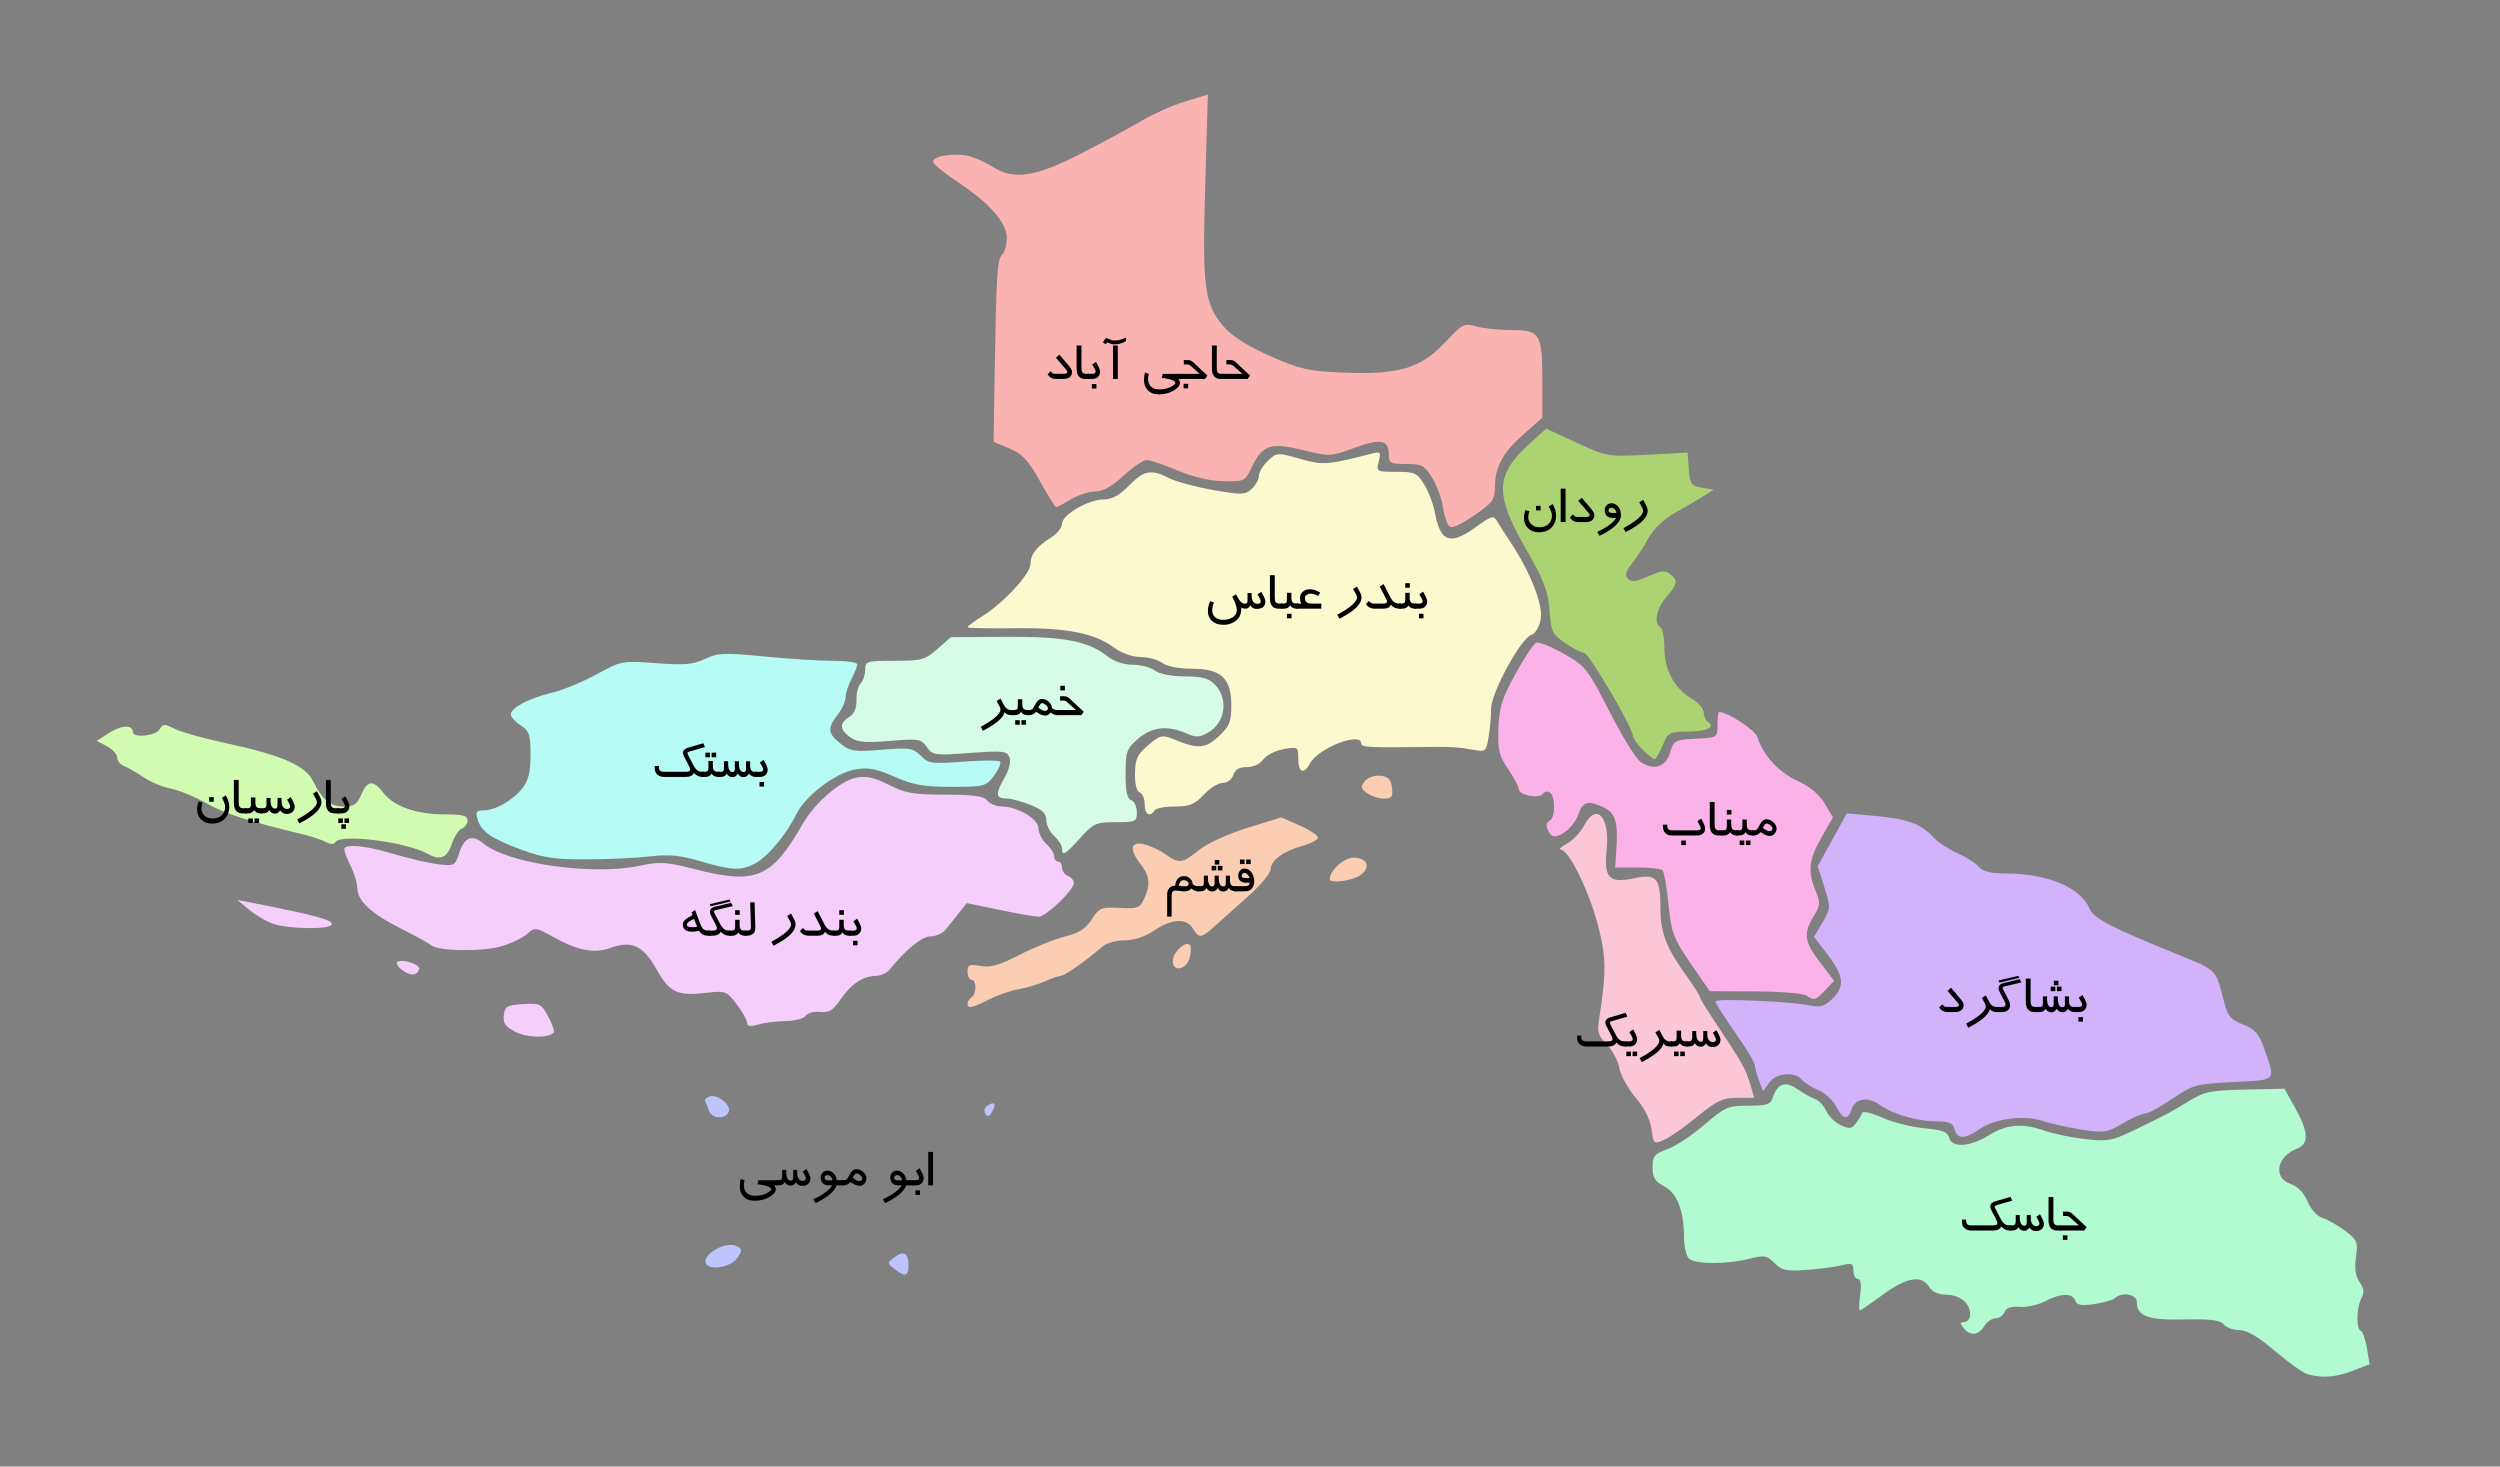<?xml version="1.0" encoding="utf-8"?>
<!-- Generator: Adobe Illustrator 16.2.0, SVG Export Plug-In . SVG Version: 6.00 Build 0)  -->
<!DOCTYPE svg PUBLIC "-//W3C//DTD SVG 1.1//EN" "http://www.w3.org/Graphics/SVG/1.1/DTD/svg11.dtd">
<svg version="1.1"
	 id="svg2" xmlns:rdf="http://www.w3.org/1999/02/22-rdf-syntax-ns#" xmlns:cc="http://creativecommons.org/ns#" xmlns:dc="http://purl.org/dc/elements/1.1/"
	 xmlns="http://www.w3.org/2000/svg" xmlns:xlink="http://www.w3.org/1999/xlink" x="0px" y="0px" width="508px" height="298px"
	 viewBox="46.138 15.445 508 298" enable-background="new 46.138 15.445 508 298" xml:space="preserve">
<rect x="46.138" y="15.445" width="508" height="298" fill="#808080" stroke="none"/>
<g id="layer1">
	<path id="path3373" fill="#FBFACE" d="M278.744,178.896c0-1.114-0.46-2.201-1.021-2.417c-0.628-0.241-0.995-1.74-0.954-3.896
		c0.055-2.942,0.489-3.861,2.706-5.727c2.446-2.059,2.824-2.146,5.154-1.187c4.946,2.035,6.44,1.937,9.158-0.602
		c2.206-2.061,2.557-2.929,2.557-6.329c0-5.494-2.101-7.418-8.098-7.418c-2.627,0-5.021-0.473-5.949-1.175
		c-0.854-0.646-2.833-1.186-4.397-1.2c-1.721-0.015-3.881-0.79-5.47-1.962c-3.963-2.923-9.731-4.027-20.285-3.879
		c-5.171,0.072-9.4-0.025-9.4-0.216s1.419-1.243,3.152-2.338c4.318-2.726,9.604-8.478,9.627-10.477
		c0.024-1.99,1.283-3.608,4.221-5.427c1.21-0.75,2.199-2.008,2.199-2.797c0-1.809,5.413-4.929,8.553-4.929
		c1.617,0,3.167-0.86,5.048-2.8c3.024-3.12,4.523-3.398,8.169-1.512c1.369,0.708,5.37,1.79,8.892,2.405
		c5.817,1.016,6.536,0.997,7.87-0.211c0.809-0.731,1.469-1.93,1.469-2.666c0-0.735,0.827-2.113,1.838-3.063
		c1.804-1.695,1.92-1.702,6.494-0.401c4.722,1.343,5.56,1.282,14.708-1.079c1.657-0.427,1.788-0.265,1.313,1.626
		c-0.518,2.063-0.453,2.101,3.571,2.101c3.766,0,4.228,0.211,5.685,2.6c0.872,1.43,1.814,3.86,2.094,5.4
		c1.147,6.333,3.104,7.055,8.504,3.141c3.067-2.223,3.47-2.329,4.193-1.101c0.439,0.747,1.666,2.664,2.725,4.259
		c4.071,6.136,6.674,12.79,6.132,15.677c-0.299,1.597-1.101,2.921-1.928,3.183c-2.108,0.669-8.127,11.724-8.138,14.945
		c-0.005,1.482-0.237,4.079-0.517,5.77c-0.501,3.03-0.549,3.066-3.392,2.557c-2.85-0.512-4.216-0.584-9.683-0.511
		c-10.934,0.146-12.8,0.044-12.8-0.698c0-2.513-8.75,0.896-10.449,4.07c-1.222,2.282-2.352,1.811-2.352-0.98
		c0-2.438-0.062-2.478-3-1.957c-1.649,0.293-3.493,1.233-4.098,2.089c-0.644,0.913-2.027,1.557-3.346,1.557
		c-1.546,0-2.407,0.5-2.756,1.6c-0.288,0.908-1.211,1.6-2.133,1.6c-0.895,0-2.635,1.08-3.867,2.4c-1.854,1.985-2.87,2.4-5.874,2.4
		c-1.997,0-3.854,0.36-4.126,0.8C279.829,181.602,278.744,180.938,278.744,178.896L278.744,178.896z"/>
	<g>
		<path d="M303.255,137.653c0,1.012-0.598,1.518-1.793,1.518c-0.578,0-0.99-0.242-1.236-0.727c-0.254,0.457-0.59,0.686-1.008,0.686
			c-0.309,0-0.592-0.084-0.85-0.252c0,0.793-0.113,1.396-0.34,1.811c-0.297,0.547-0.758,0.975-1.383,1.283
			c-0.574,0.289-1.191,0.434-1.852,0.434c-1.055,0-1.871-0.287-2.449-0.861c-0.508-0.504-0.762-1.143-0.762-1.916
			c0-0.699,0.152-1.371,0.457-2.016l0.756,0.229c-0.223,0.609-0.334,1.152-0.334,1.629c0,0.711,0.277,1.234,0.832,1.57
			c0.402,0.242,0.881,0.363,1.436,0.363c0.695,0,1.303-0.158,1.822-0.475c0.609-0.371,0.914-0.885,0.914-1.541
			c0-0.098-0.012-0.213-0.035-0.346c-0.129-0.727-0.436-1.504-0.92-2.332l0.779-0.492c0.355,0.639,0.588,1.033,0.697,1.182
			c0.352,0.478,0.697,0.717,1.037,0.717c0.23,0,0.391-0.04,0.48-0.121c0.09-0.08,0.135-0.234,0.135-0.461v-1.586h0.844v0.451
			c0,1.16,0.402,1.74,1.207,1.74c0.422,0,0.633-0.18,0.633-0.539c0-0.148-0.084-0.373-0.253-0.674
			c-0.074-0.129-0.208-0.366-0.403-0.709l0.756-0.51c0.227,0.387,0.395,0.688,0.504,0.902
			C303.146,137.043,303.255,137.391,303.255,137.653z"/>
		<path d="M306.771,139.129h-0.82c-1.176,0-1.764-0.708-1.764-2.123v-4.674h0.984v4.593c0,0.391,0.057,0.672,0.17,0.844
			c0.141,0.215,0.395,0.323,0.762,0.323h0.668V139.129z"/>
		<path d="M309.929,139.129h-0.311c-0.609,0-1.045-0.225-1.307-0.674c-0.27,0.449-0.674,0.674-1.213,0.674h-0.645v-1.043h0.408
			c0.361,0,0.591-0.076,0.688-0.229c0.066-0.105,0.1-0.344,0.1-0.715v-1.242h0.902v0.963c0,0.501,0.092,0.838,0.276,1.011
			c0.153,0.141,0.434,0.211,0.842,0.211h0.259V139.129z M308.575,141.086h-0.926v-0.92h0.926V141.086z"/>
		<path d="M314.628,139.129h-5.016v-1.037h0.949c-0.176-0.329-0.264-0.716-0.264-1.163c0-0.454,0.166-0.847,0.498-1.18
			c0.379-0.379,0.879-0.569,1.5-0.569c0.684,0,1.387,0.229,2.109,0.686l-0.428,0.68c-0.563-0.316-1.07-0.475-1.523-0.475
			c-0.281,0-0.537,0.072-0.768,0.217c-0.262,0.168-0.393,0.388-0.393,0.658c0,0.764,0.443,1.146,1.33,1.146h2.004V139.129z"/>
		<path d="M322.568,135.93c0.152,0.289,0.229,0.592,0.229,0.908c0,0.441-0.15,0.887-0.451,1.336c-0.621,0.93-1.965,1.93-4.031,3
			l-0.439-0.82c1.91-1.012,3.158-1.942,3.744-2.79c0.172-0.25,0.258-0.482,0.258-0.697c0-0.211-0.065-0.436-0.196-0.674
			l-0.599-1.072l0.801-0.491L322.568,135.93z"/>
		<path d="M330.794,139.129h-0.316c-0.723,0-1.293-0.27-1.711-0.809c-0.191,0.539-0.705,0.809-1.541,0.809h-1.746
			c-0.363,0-0.703-0.078-1.02-0.235c-0.352-0.172-0.602-0.412-0.75-0.717l0.574-0.612c0.305,0.352,0.617,0.527,0.938,0.527h2.027
			c0.488,0,0.732-0.142,0.732-0.425c0-0.11-0.047-0.258-0.14-0.443l-1.335-2.597l0.783-0.502l1.342,2.637
			c0.234,0.463,0.482,0.792,0.744,0.989c0.297,0.228,0.688,0.341,1.172,0.341h0.246V139.129z"/>
		<path d="M333.958,139.129h-0.311c-0.609,0-1.045-0.225-1.307-0.674c-0.27,0.449-0.674,0.674-1.213,0.674h-0.645v-1.043h0.41
			c0.363,0,0.594-0.076,0.691-0.229c0.066-0.105,0.1-0.344,0.1-0.715v-1.242h0.902v0.963c0,0.501,0.092,0.838,0.275,1.011
			c0.152,0.141,0.432,0.211,0.838,0.211h0.258V139.129z M332.616,134.875h-0.932v-0.926h0.932V134.875z"/>
		<path d="M336.138,137.655c0,0.372-0.113,0.695-0.34,0.969c-0.281,0.336-0.684,0.505-1.207,0.505h-0.949v-1.037h0.932
			c0.438,0,0.656-0.161,0.656-0.482c0-0.133-0.049-0.284-0.145-0.453l-0.537-0.957l0.758-0.534c0.305,0.551,0.492,0.902,0.563,1.055
			C336.048,137.109,336.138,137.42,336.138,137.655z M335.394,141.086h-0.926v-0.92h0.926V141.086z"/>
	</g>
	<path id="path3371" fill="#F5CEFB" d="M150.904,225.136c-2.088-1.063-2.588-1.767-2.399-3.38c0.211-1.809,0.646-2.064,3.891-2.275
		c3.452-0.225,3.737-0.083,5.165,2.568c0.831,1.543,1.321,2.997,1.088,3.229C157.502,226.425,153.282,226.347,150.904,225.136
		L150.904,225.136z M197.942,223.281c0-0.557-0.952-2.259-2.115-3.785c-1.995-2.616-2.325-2.749-5.8-2.342
		c-6.277,0.733-7.763,0.065-10.456-4.708c-2.748-4.87-5.051-5.947-9.37-4.386c-3.302,1.194-6.631,0.563-11.605-2.203
		c-3.611-2.008-3.803-2.032-5.324-0.655c-0.868,0.785-3.152,1.901-5.076,2.48c-3.947,1.188-12.884,1.092-14.433-0.155
		c-0.561-0.452-3.313-1.971-6.117-3.375c-6.046-3.03-8.902-5.67-8.902-8.228c0-1.027-0.675-3.189-1.498-4.805
		c-0.824-1.616-1.304-3.132-1.066-3.369c0.84-0.84,4.636-0.363,10.164,1.277c3.08,0.914,7.092,1.836,8.914,2.05
		c3.213,0.377,3.343,0.301,4.262-2.485c1.003-3.037,2.588-3.64,4.762-1.811c4.927,4.146,22.193,6.632,31.845,4.583
		c4.097-0.87,5.368-0.791,11.154,0.686c12.481,3.187,15.611,1.877,21.983-9.203c2.493-4.335,7.644-8.765,10.928-9.398
		c1.966-0.379,3.658,0.002,6.573,1.479c3.355,1.7,5.021,1.99,11.455,1.99c5.716,0,7.768,0.289,8.524,1.2
		c0.548,0.66,1.84,1.2,2.871,1.2c3.26,0,7.529,2.509,7.529,4.424c0,0.95,0.72,2.379,1.6,3.176s1.6,1.932,1.6,2.524
		s0.36,1.076,0.801,1.076c0.439,0,0.8,0.552,0.8,1.226s0.54,1.432,1.2,1.686c0.659,0.253,1.199,0.902,1.199,1.441
		c0,1.426-5.644,6.847-7.133,6.852c-0.697,0.002-4.275-0.62-7.952-1.382l-6.686-1.386l-1.558,1.982
		c-0.856,1.09-2.074,2.612-2.707,3.382c-0.632,0.77-2.021,1.4-3.088,1.4c-1.732,0-4.919,2.583-8.309,6.736
		c-0.566,0.695-1.827,1.276-2.8,1.292c-2.635,0.042-5.031,1.637-7.169,4.772c-1.542,2.261-2.347,2.752-4.177,2.55
		c-1.247-0.137-2.551,0.21-2.897,0.771c-0.347,0.562-2.182,1.048-4.078,1.083c-1.896,0.034-4.437,0.356-5.646,0.716
		C198.558,224.108,197.943,224.009,197.942,223.281L197.942,223.281z M127.91,212.595c-0.861-0.63-1.34-1.373-1.063-1.65
		c0.798-0.797,4.795,0.47,4.479,1.419C130.868,213.738,129.592,213.824,127.91,212.595z M101.541,203.136
		c-1.319-0.471-3.473-1.75-4.785-2.841l-2.385-1.985l2.785,0.547c13.428,2.638,16.918,3.598,16.36,4.5
		C112.892,204.37,104.569,204.216,101.541,203.136L101.541,203.136z"/>
	<g>
		<path d="M190.447,205.582h-0.428c-0.824,0-1.43-0.332-1.816-0.996c-0.406,0.117-0.883,0.176-1.43,0.176
			c-1.262,0-1.893-0.514-1.893-1.541c0-0.375,0.281-0.766,0.844-1.172c0.098-0.07,0.48-0.299,1.148-0.686l-0.217-0.51l0.732-0.498
			l1.014,2.752c0.184,0.497,0.359,0.835,0.527,1.015c0.262,0.282,0.641,0.422,1.137,0.422h0.381V205.582z M187.804,203.765
			l-0.645-1.611c-0.5,0.242-0.846,0.438-1.037,0.586c-0.277,0.211-0.416,0.428-0.416,0.65c0,0.305,0.375,0.457,1.125,0.457
			C187.202,203.847,187.527,203.82,187.804,203.765z"/>
		<path d="M195.033,199.561l-3.433,0.81c-0.262,0.063-0.393,0.163-0.393,0.299c0,0.094,0.059,0.252,0.176,0.476l1.042,1.969
			c0.32,0.608,0.652,1.014,0.996,1.217c0.239,0.141,0.552,0.212,0.938,0.212h0.281v1.037h-0.422c-0.289,0-0.591-0.08-0.905-0.239
			c-0.314-0.16-0.552-0.357-0.712-0.593c-0.25,0.555-0.801,0.832-1.652,0.832h-0.826v-1.037h0.873c0.547,0,0.82-0.157,0.82-0.47
			c0-0.172-0.076-0.405-0.229-0.698l-1.031-1.99c-0.102-0.195-0.152-0.393-0.152-0.592c0-0.57,0.299-0.928,0.896-1.072l3.398-0.826
			L195.033,199.561z M194.586,198.638l-4.006,0.959l-0.233-0.414l4.037-0.967L194.586,198.638z"/>
		<path d="M197.794,205.582h-0.311c-0.609,0-1.045-0.225-1.307-0.674c-0.27,0.449-0.674,0.674-1.213,0.674h-0.645v-1.043h0.41
			c0.363,0,0.594-0.076,0.691-0.229c0.066-0.105,0.1-0.344,0.1-0.715v-1.242h0.902v0.963c0,0.501,0.092,0.838,0.275,1.011
			c0.152,0.141,0.432,0.211,0.838,0.211h0.258V205.582z M196.452,201.328h-0.932v-0.926h0.932V201.328z"/>
		<path d="M199.622,203.875c0.035,1.138-0.572,1.707-1.822,1.707h-0.316v-1.037h0.334c0.344,0,0.576-0.045,0.697-0.135
			c0.152-0.113,0.223-0.346,0.211-0.698l-0.158-4.909h0.896L199.622,203.875z"/>
		<path d="M207.568,202.382c0.152,0.289,0.229,0.592,0.229,0.908c0,0.441-0.15,0.887-0.451,1.336c-0.621,0.93-1.965,1.93-4.031,3
			l-0.439-0.82c1.91-1.012,3.158-1.942,3.744-2.79c0.172-0.25,0.258-0.482,0.258-0.697c0-0.211-0.065-0.436-0.196-0.674
			l-0.599-1.072l0.801-0.491L207.568,202.382z"/>
		<path d="M215.794,205.582h-0.316c-0.723,0-1.293-0.27-1.711-0.809c-0.191,0.539-0.705,0.809-1.541,0.809h-1.746
			c-0.363,0-0.703-0.078-1.02-0.235c-0.352-0.172-0.602-0.412-0.75-0.717l0.574-0.612c0.305,0.352,0.617,0.527,0.938,0.527h2.027
			c0.488,0,0.732-0.142,0.732-0.425c0-0.11-0.047-0.258-0.14-0.443l-1.335-2.597l0.783-0.502l1.342,2.637
			c0.234,0.463,0.482,0.792,0.744,0.989c0.297,0.228,0.688,0.341,1.172,0.341h0.246V205.582z"/>
		<path d="M218.958,205.582h-0.311c-0.609,0-1.045-0.225-1.307-0.674c-0.27,0.449-0.674,0.674-1.213,0.674h-0.645v-1.043h0.41
			c0.363,0,0.594-0.076,0.691-0.229c0.066-0.105,0.1-0.344,0.1-0.715v-1.242h0.902v0.963c0,0.501,0.092,0.838,0.275,1.011
			c0.152,0.141,0.432,0.211,0.838,0.211h0.258V205.582z M217.616,201.328h-0.932v-0.926h0.932V201.328z"/>
		<path d="M221.138,204.107c0,0.372-0.113,0.695-0.34,0.969c-0.281,0.336-0.684,0.505-1.207,0.505h-0.949v-1.037h0.932
			c0.438,0,0.656-0.161,0.656-0.482c0-0.133-0.049-0.284-0.145-0.453l-0.537-0.957l0.758-0.534c0.305,0.551,0.492,0.902,0.563,1.055
			C221.048,203.561,221.138,203.873,221.138,204.107z M220.394,207.539h-0.926v-0.92h0.926V207.539z"/>
	</g>
	<path id="path3369" fill="#D6FCE7" d="M261.944,187.84c0-0.592-0.72-1.728-1.6-2.524s-1.6-2.253-1.6-3.237
		c0-1.342-0.804-2.111-3.217-3.076c-1.769-0.708-3.868-1.287-4.666-1.287c-2.382,0-2.541-0.843-0.745-3.962
		c1.043-1.813,1.489-3.523,1.149-4.409c-0.502-1.309-1.266-1.394-8.063-0.895c-7.145,0.524-7.567,0.466-8.741-1.21
		c-1.152-1.646-1.646-1.727-7.492-1.239c-4.999,0.417-6.618,0.271-8.042-0.727c-2.191-1.535-2.268-2.87-0.235-4.139
		c1.02-0.637,1.523-1.807,1.478-3.43c-0.039-1.355,0.345-2.879,0.853-3.386s0.923-1.751,0.923-2.763c0-1.756,0.273-1.84,5.972-1.84
		c5.495,0,6.191-0.192,8.705-2.399l2.732-2.399l11.096-0.076c11.891-0.081,16.788,0.858,20.761,3.983
		c1.303,1.024,3.309,1.691,5.089,1.691c1.617,0,3.639,0.528,4.492,1.174c0.933,0.705,3.379,1.185,6.122,1.2
		c3.649,0.021,4.896,0.378,6.2,1.776c2.682,2.878,1.973,7.651-1.426,9.601c-1.823,1.046-2.502,1.072-4.543,0.175
		c-3.779-1.66-6.919-1.302-9.734,1.109c-2.33,1.996-2.537,2.569-2.559,7.098c-0.017,3.579,0.294,5.049,1.135,5.372
		c0.637,0.244,1.158,1.355,1.158,2.469c0,1.916-0.232,2.025-4.308,2.025c-4.009,0-4.506,0.221-7.197,3.2
		C262.519,189.17,261.945,189.5,261.944,187.84L261.944,187.84z"/>
	<g>
		<path d="M252.08,160.759h-0.527c-0.527,0-0.959-0.201-1.295-0.604c-0.039,0.238-0.156,0.502-0.352,0.791
			c-0.617,0.918-1.961,1.916-4.031,2.994l-0.439-0.82c1.922-1.019,3.17-1.947,3.744-2.782c0.172-0.25,0.258-0.482,0.258-0.697
			c0-0.211-0.067-0.436-0.201-0.674l-0.595-1.074l0.802-0.503l0.686,1.313c0.352,0.68,0.844,1.02,1.477,1.02h0.475V160.759z"/>
		<path d="M255.239,160.759h-0.311c-0.609,0-1.045-0.225-1.307-0.674c-0.27,0.449-0.674,0.674-1.213,0.674h-0.645v-1.043h0.41
			c0.363,0,0.594-0.076,0.691-0.229c0.066-0.105,0.1-0.344,0.1-0.715v-1.242h0.902v0.963c0,0.501,0.092,0.838,0.275,1.011
			c0.152,0.141,0.432,0.211,0.838,0.211h0.258V160.759z M253.358,162.716h-0.932v-0.926h0.932V162.716z M254.617,162.716h-0.926
			v-0.926h0.926V162.716z"/>
		<path d="M261.186,160.759h-0.328c-0.203,0-0.421-0.053-0.653-0.16c-0.232-0.107-0.411-0.237-0.536-0.391
			c-0.313,0.43-0.693,0.645-1.143,0.645c-0.34,0-0.676-0.084-1.008-0.252c-0.039-0.02-0.32-0.191-0.844-0.516
			c-0.41,0.449-0.869,0.674-1.377,0.674h-0.381v-1.037h0.422c0.301,0,0.549-0.125,0.744-0.376c0.047-0.059,0.195-0.329,0.445-0.811
			c0.367-0.705,0.82-1.058,1.359-1.058c0.492,0,0.941,0.184,1.348,0.552s0.627,0.797,0.662,1.287
			c0.313,0.27,0.664,0.405,1.055,0.405h0.234V160.759z M259.082,159.4c0-0.25-0.168-0.51-0.504-0.779
			c-0.242-0.195-0.469-0.293-0.68-0.293c-0.145,0-0.287,0.088-0.428,0.264c-0.063,0.078-0.184,0.281-0.363,0.609
			c0.602,0.465,1.059,0.697,1.371,0.697c0.16,0,0.297-0.043,0.41-0.129C259.018,159.675,259.082,159.552,259.082,159.4z"/>
		<path d="M266.348,160.079l-0.486,0.681h-4.986v-1.037h3.908l-1.693-1.499c-0.254-0.274-0.545-0.412-0.873-0.412h-0.668v-0.891
			h0.867c0.375,0,0.725,0.153,1.049,0.458L266.348,160.079z M262.522,155.732h-0.932v-0.926h0.932V155.732z"/>
	</g>
	<path id="path3367" fill="#B6FCF4" d="M188.344,190.416c-3.99-1.175-6.317-1.398-10-0.959c-2.64,0.315-8.4,0.589-12.8,0.611
		c-6.594,0.031-8.948-0.31-13.391-1.943c-6.203-2.28-8.221-3.675-8.979-6.203c-0.44-1.469-0.229-1.8,1.154-1.8
		c2.425,0,6.002-2.023,7.944-4.492c1.261-1.604,1.67-3.27,1.67-6.798c0-4.102-0.244-4.833-2-5.984c-1.1-0.721-2-1.731-2-2.246
		c0-1.331,3.73-3.292,8.4-4.417c2.2-0.53,6.281-2.211,9.07-3.737c5.007-2.738,5.158-2.767,12.06-2.245
		c5.748,0.434,7.509,0.281,9.915-0.861c2.616-1.241,3.885-1.295,11.983-0.504c4.98,0.486,11.287,0.884,14.014,0.884
		s4.958,0.319,4.958,0.708s-0.538,1.74-1.195,3s-1.197,2.955-1.2,3.765c-0.002,0.811-0.725,2.389-1.604,3.508
		c-2.129,2.707-2.021,3.769,0.6,5.849c1.985,1.576,2.804,1.697,8.383,1.241c5.634-0.461,6.336-0.353,7.906,1.218
		c1.595,1.594,2.248,1.685,8.667,1.2c3.818-0.288,7.171-0.295,7.45-0.016s-0.261,1.547-1.2,2.817
		c-1.654,2.238-1.923,2.31-8.657,2.31c-5.718,0-7.771-0.363-11.581-2.048c-3.663-1.62-5.313-1.933-7.899-1.498
		c-4.053,0.683-10.239,5.359-12.063,9.118c-1.989,4.102-5.869,8.716-8.452,10.052C196.647,192.419,194.856,192.334,188.344,190.416
		L188.344,190.416z"/>
	<g>
		<path d="M189.383,167.25l-3.171,0.914c-0.258,0.074-0.387,0.174-0.387,0.299c0,0.094,0.057,0.25,0.17,0.468l0.996,1.915
			c0.316,0.612,0.646,1.02,0.99,1.224c0.23,0.138,0.545,0.206,0.943,0.206h0.281v1.037h-0.428c-0.289,0-0.591-0.08-0.905-0.239
			c-0.314-0.16-0.552-0.357-0.712-0.593c-0.246,0.555-0.799,0.832-1.658,0.832h-4.447c-0.555,0-1.004-0.157-1.348-0.47
			c-0.355-0.321-0.533-0.758-0.533-1.31v-0.44h0.85v0.235c0,0.632,0.322,0.948,0.967,0.948h4.57c0.543,0,0.814-0.157,0.814-0.471
			c0-0.173-0.076-0.406-0.229-0.701l-1.032-1.986c-0.12-0.234-0.181-0.459-0.181-0.674c0-0.508,0.309-0.854,0.926-1.037l3.188-0.943
			L189.383,167.25z"/>
		<path d="M192.365,173.313h-0.311c-0.609,0-1.045-0.225-1.307-0.674c-0.27,0.449-0.674,0.674-1.213,0.674h-0.645v-1.043h0.41
			c0.363,0,0.594-0.076,0.691-0.229c0.066-0.105,0.1-0.344,0.1-0.715v-1.242h0.902v0.963c0,0.501,0.092,0.838,0.275,1.011
			c0.152,0.141,0.432,0.211,0.838,0.211h0.258V173.313z M190.402,169.316h-0.932v-0.926h0.932V169.316z M191.667,169.316h-0.932
			v-0.926h0.932V169.316z"/>
		<path d="M199.952,173.313h-0.328c-0.25,0-0.494-0.061-0.732-0.183c-0.258-0.13-0.439-0.299-0.545-0.508
			c-0.277,0.492-0.654,0.738-1.131,0.738c-0.512,0-0.889-0.246-1.131-0.738c-0.281,0.492-0.637,0.738-1.066,0.738
			c-0.555,0-0.959-0.246-1.213-0.738c-0.227,0.461-0.598,0.691-1.113,0.691h-0.65v-1.037h0.592c0.41,0,0.615-0.187,0.615-0.56
			v-1.591h0.85v0.454c0,1.167,0.303,1.75,0.908,1.75c0.293,0,0.439-0.204,0.439-0.613v-1.59h0.844v0.454
			c0,1.167,0.32,1.75,0.961,1.75c0.316,0,0.475-0.204,0.475-0.611v-1.592h0.844v0.981c0,0.78,0.303,1.169,0.908,1.169h0.475V173.313
			z"/>
		<path d="M202.138,171.838c0,0.372-0.113,0.695-0.34,0.969c-0.281,0.336-0.684,0.505-1.207,0.505h-0.949v-1.037h0.932
			c0.438,0,0.656-0.161,0.656-0.482c0-0.133-0.049-0.284-0.145-0.453l-0.537-0.957l0.758-0.534c0.305,0.551,0.492,0.902,0.563,1.055
			C202.048,171.292,202.138,171.604,202.138,171.838z M201.394,175.27h-0.926v-0.92h0.926V175.27z"/>
	</g>
	<path id="path3365" fill="#FBC6D6" d="M381.72,244.88c-0.267-1.989-1.434-4.305-3.218-6.39c-1.54-1.799-3.031-4.507-3.315-6.019
		c-0.283-1.512-1.436-3.669-2.562-4.794c-1.702-1.703-1.967-2.542-1.577-5c1.54-9.724,1.496-12.863-0.276-19.492
		c-1.859-6.956-5.868-15.04-7.486-15.095c-0.518-0.018,0.044-0.566,1.248-1.22c1.205-0.653,2.744-2.259,3.421-3.568
		c2.554-4.938,5.362-1.974,4.652,4.91c-0.587,5.687,0.521,6.785,5.727,5.674c4.433-0.945,5.211-0.018,5.211,6.209
		c0,4.83,1.179,7.923,5.101,13.382c1.595,2.22,2.899,4.252,2.899,4.517s1.148,2.202,2.552,4.305
		c5.918,8.864,6.784,10.368,7.62,13.223l0.878,3h-3.455c-2.942,0-4.148,0.568-8.125,3.831c-2.568,2.107-5.616,4.239-6.772,4.739
		C382.202,247.972,382.125,247.904,381.72,244.88L381.72,244.88z"/>
	<g>
		<path d="M376.807,222.031l-3.171,0.914c-0.258,0.074-0.387,0.174-0.387,0.299c0,0.094,0.057,0.25,0.17,0.468l0.996,1.915
			c0.316,0.612,0.646,1.02,0.99,1.224c0.23,0.138,0.545,0.206,0.943,0.206h0.281v1.037h-0.428c-0.289,0-0.591-0.08-0.905-0.239
			c-0.314-0.16-0.552-0.357-0.712-0.593c-0.246,0.555-0.799,0.832-1.658,0.832h-4.447c-0.555,0-1.004-0.157-1.348-0.47
			c-0.355-0.321-0.533-0.758-0.533-1.31v-0.44h0.85v0.235c0,0.632,0.322,0.948,0.967,0.948h4.57c0.543,0,0.814-0.157,0.814-0.471
			c0-0.173-0.076-0.406-0.229-0.701l-1.032-1.986c-0.12-0.234-0.181-0.459-0.181-0.674c0-0.508,0.309-0.854,0.926-1.037l3.188-0.943
			L376.807,222.031z"/>
		<path d="M378.804,226.619c0,0.372-0.113,0.695-0.338,0.969c-0.28,0.336-0.681,0.505-1.202,0.505h-0.944v-1.037h0.925
			c0.435,0,0.651-0.161,0.651-0.482c0-0.133-0.044-0.284-0.133-0.453l-0.537-0.957l0.758-0.534c0.305,0.551,0.492,0.902,0.563,1.055
			C378.718,226.073,378.804,226.384,378.804,226.619z M377.538,230.05h-0.926v-0.926h0.926V230.05z M378.804,230.05h-0.926v-0.926
			h0.926V230.05z"/>
		<path d="M385.952,228.093h-0.527c-0.527,0-0.959-0.201-1.295-0.604c-0.039,0.238-0.156,0.502-0.352,0.791
			c-0.617,0.918-1.961,1.916-4.031,2.994l-0.439-0.82c1.922-1.019,3.17-1.947,3.744-2.782c0.172-0.25,0.258-0.482,0.258-0.697
			c0-0.211-0.067-0.436-0.201-0.674l-0.595-1.074l0.802-0.503l0.686,1.313c0.352,0.68,0.844,1.02,1.477,1.02h0.475V228.093z"/>
		<path d="M389.111,228.093H388.8c-0.609,0-1.045-0.225-1.307-0.674c-0.27,0.449-0.674,0.674-1.213,0.674h-0.645v-1.043h0.41
			c0.363,0,0.594-0.076,0.691-0.229c0.066-0.105,0.1-0.344,0.1-0.715v-1.242h0.902v0.963c0,0.501,0.092,0.838,0.275,1.011
			c0.152,0.141,0.432,0.211,0.838,0.211h0.258V228.093z M387.23,230.05h-0.932v-0.926h0.932V230.05z M388.49,230.05h-0.926v-0.926
			h0.926V230.05z"/>
		<path d="M395.738,226.687c0,0.449-0.147,0.815-0.442,1.099s-0.667,0.425-1.116,0.425c-0.648,0-1.107-0.244-1.377-0.732
			c-0.32,0.445-0.664,0.668-1.031,0.668c-0.57,0-0.979-0.242-1.225-0.727c-0.156,0.276-0.361,0.463-0.615,0.562
			c-0.191,0.075-0.465,0.112-0.82,0.112H388.8v-1.037h0.422c0.297,0,0.504-0.068,0.621-0.206c0.105-0.125,0.158-0.341,0.158-0.646
			v-1.251h0.82v0.504c0.012,1.113,0.336,1.67,0.973,1.67c0.195,0,0.324-0.107,0.387-0.322c0.039-0.137,0.059-0.422,0.059-0.855
			v-0.996h0.826v0.762c0,0.391,0.086,0.723,0.258,0.996c0.207,0.32,0.494,0.48,0.861,0.48c0.418,0,0.627-0.174,0.627-0.521
			c0-0.223-0.207-0.684-0.621-1.383l0.732-0.51C395.466,225.734,395.738,226.371,395.738,226.687z"/>
	</g>
	<path id="path3363" fill="#FBB2E9" d="M413.144,217.72c-0.66-0.426-5.34-0.796-10.4-0.822l-9.199-0.046l-3.861-5.634
		c-3.527-5.147-3.917-6.185-4.503-12.002c-0.354-3.502-0.902-6.622-1.22-6.932c-0.318-0.31-2.611-0.563-5.097-0.563h-4.52
		l0.254-3.931c0.346-5.36-0.254-7.23-2.673-8.332c-3.14-1.431-4.151-1.149-5.041,1.403c-1.076,3.087-4.763,5.629-5.796,3.996
		c-0.938-1.48-0.924-2.131,0.056-2.736c1.085-0.671,1.018-4.972-0.09-5.655c-0.489-0.303-1.12-0.177-1.401,0.279
		c-0.666,1.077-4.909,0.271-4.909-0.932c0-0.507-0.971-2.35-2.157-4.096c-1.861-2.739-2.132-3.876-1.969-8.28
		c0.157-4.269,0.725-6.082,3.466-11.078c1.804-3.285,3.706-6.137,4.229-6.337c0.522-0.2,3.035,0.82,5.583,2.267
		c4.442,2.522,4.826,3.007,9.267,11.704c2.548,4.99,5.392,9.604,6.32,10.254c2.651,1.857,5.145,1.074,6.018-1.891
		c0.72-2.444,0.964-2.576,5.2-2.8c4.435-0.235,4.444-0.241,4.437-2.835c-0.004-1.43,0.152-2.6,0.348-2.6
		c1.683,0,7.301,3.67,7.736,5.054c1.172,3.723,4.287,7.149,8.11,8.921c2.577,1.194,4.509,2.794,5.595,4.634l1.658,2.811
		l-2.319,4.062c-2.588,4.531-2.85,6.902-1.196,10.858c1.013,2.424,0.974,2.935-0.4,5.193c-2.146,3.529-1.921,5.131,1.313,9.369
		l2.837,3.717l-1.776,1.891C415.049,218.75,414.831,218.811,413.144,217.72L413.144,217.72z"/>
	<g>
		<path d="M392.624,183.797c0,0.427-0.15,0.771-0.451,1.034c-0.285,0.251-0.643,0.376-1.072,0.376h-5.355
			c-0.512,0-0.923-0.167-1.233-0.5c-0.311-0.333-0.466-0.758-0.466-1.275v-0.417h0.873v0.2c0,0.636,0.305,0.954,0.914,0.954h5.174
			c0.477,0,0.715-0.137,0.715-0.413c0-0.137-0.061-0.326-0.183-0.565l-0.462-0.909l0.762-0.498l0.533,1.096
			C392.54,183.226,392.624,183.531,392.624,183.797z M388.704,187.164h-0.932v-0.92h0.932V187.164z"/>
		<path d="M396.146,185.207h-0.82c-1.176,0-1.764-0.708-1.764-2.123v-4.674h0.984v4.593c0,0.391,0.057,0.672,0.17,0.844
			c0.141,0.215,0.395,0.323,0.762,0.323h0.668V185.207z"/>
		<path d="M399.304,185.207h-0.311c-0.609,0-1.045-0.225-1.307-0.674c-0.27,0.449-0.674,0.674-1.213,0.674h-0.645v-1.043h0.41
			c0.363,0,0.594-0.076,0.691-0.229c0.066-0.105,0.1-0.344,0.1-0.715v-1.242h0.902v0.963c0,0.501,0.092,0.838,0.275,1.011
			c0.152,0.141,0.432,0.211,0.838,0.211h0.258V185.207z M397.962,180.953h-0.932v-0.926h0.932V180.953z"/>
		<path d="M402.456,185.207h-0.311c-0.609,0-1.045-0.225-1.307-0.674c-0.27,0.449-0.674,0.674-1.213,0.674h-0.645v-1.043h0.41
			c0.363,0,0.594-0.076,0.691-0.229c0.066-0.105,0.1-0.344,0.1-0.715v-1.242h0.902v0.963c0,0.501,0.092,0.838,0.275,1.011
			c0.152,0.141,0.432,0.211,0.838,0.211h0.258V185.207z M400.575,187.164h-0.932v-0.926h0.932V187.164z M401.835,187.164h-0.926
			v-0.926h0.926V187.164z"/>
		<path d="M407.038,184.34c-0.27,0.641-0.699,0.961-1.289,0.961c-0.34,0-0.676-0.084-1.008-0.252
			c-0.039-0.02-0.32-0.191-0.844-0.516c-0.41,0.449-0.869,0.674-1.377,0.674h-0.381v-1.037h0.422c0.301,0,0.549-0.125,0.744-0.376
			c0.047-0.059,0.195-0.329,0.445-0.811c0.367-0.705,0.82-1.058,1.359-1.058c0.492,0,0.951,0.195,1.377,0.586
			c0.434,0.402,0.65,0.846,0.65,1.33C407.138,184.014,407.105,184.18,407.038,184.34z M406.306,183.848
			c0-0.25-0.168-0.51-0.504-0.779c-0.242-0.195-0.469-0.293-0.68-0.293c-0.145,0-0.287,0.088-0.428,0.264
			c-0.063,0.078-0.184,0.281-0.363,0.609c0.602,0.465,1.059,0.697,1.371,0.697c0.16,0,0.297-0.043,0.41-0.129
			C406.241,184.123,406.306,184,406.306,183.848z"/>
	</g>
	<path id="path3361" fill="#D2B2FB" d="M443.312,244.92c-0.326-1.249-1.094-1.601-3.493-1.604c-4.061-0.005-8.952-1.405-11.675-3.34
		c-2.525-1.795-5.067-1.364-5.813,0.986c-0.693,2.187-1.748,1.941-3.129-0.729c-0.65-1.258-2.268-2.736-3.594-3.286
		c-1.326-0.549-2.827-1.5-3.336-2.112c-1.435-1.729-5.256-1.373-6.651,0.62l-1.215,1.734l-0.831-2.186
		c-0.457-1.202-0.831-2.553-0.831-3.003c0-0.449-1.143-2.496-2.54-4.548c-4.942-7.261-5.46-8.071-5.46-8.549
		c0-0.624,15.574,0.05,19.045,0.824c2.154,0.48,3.008,0.249,4.601-1.248c2.662-2.501,2.458-4.668-0.846-8.996l-2.801-3.668
		l1.724-2.921c1.681-2.849,1.69-3.026,0.38-7.182l-1.343-4.261l2.948-5.364l2.947-5.363l5.999,0.543
		c6.378,0.578,9.198,1.639,11.698,4.401c0.852,0.941,3.011,2.359,4.799,3.152c1.787,0.792,3.743,2.039,4.348,2.771
		c0.781,0.947,2.394,1.335,5.6,1.349c8.457,0.036,15.07,2.842,16.923,7.181c0.84,1.967,4.394,3.808,17.979,9.314
		c7.875,3.192,7.639,2.956,9.229,9.235c0.82,3.238,1.358,3.913,3.948,4.949c2.482,0.993,3.231,1.862,4.353,5.051
		c2.296,6.53,2.605,6.205-6.33,6.651c-7.639,0.382-8.199,0.536-12.39,3.4c-2.414,1.65-4.903,3-5.53,3s-2.69,0.909-4.586,2.02
		c-3.225,1.89-3.771,1.967-8.531,1.207c-2.797-0.447-6.252-1.219-7.678-1.716c-3.615-1.261-9.813-0.499-12.707,1.563
		C445.497,246.947,443.853,246.988,443.312,244.92L443.312,244.92z"/>
	<g>
		<path d="M445.148,219.66c0,0.49-0.172,0.857-0.516,1.104c-0.301,0.22-0.705,0.329-1.213,0.329h-1.523
			c-0.746,0-1.318-0.313-1.717-0.941l0.627-0.629c0.191,0.241,0.352,0.393,0.48,0.456c0.105,0.052,0.277,0.077,0.516,0.077h1.676
			c0.488,0,0.732-0.131,0.732-0.394c0-0.114-0.114-0.302-0.344-0.564l-1.979-2.299l0.688-0.658l1.963,2.326
			C444.945,218.95,445.148,219.347,445.148,219.66z"/>
		<path d="M452.296,221.093h-0.527c-0.527,0-0.959-0.201-1.295-0.604c-0.039,0.238-0.156,0.502-0.352,0.791
			c-0.617,0.918-1.961,1.916-4.031,2.994l-0.439-0.82c1.922-1.019,3.17-1.947,3.744-2.782c0.172-0.25,0.258-0.482,0.258-0.697
			c0-0.211-0.067-0.436-0.201-0.674l-0.595-1.074l0.802-0.503l0.686,1.313c0.352,0.68,0.844,1.02,1.477,1.02h0.475V221.093z"/>
		<path d="M456.895,215.073l-3.433,0.81c-0.258,0.063-0.387,0.162-0.387,0.298c0,0.098,0.059,0.255,0.175,0.474l1.029,1.981
			c0.205,0.4,0.308,0.731,0.308,0.993c0,0.976-0.592,1.463-1.775,1.463h-0.826v-1.037h0.873c0.547,0,0.82-0.157,0.82-0.47
			c0-0.172-0.076-0.405-0.229-0.698l-1.031-1.99c-0.102-0.195-0.152-0.393-0.152-0.592c0-0.57,0.299-0.928,0.896-1.072l3.398-0.826
			L456.895,215.073z M456.448,214.149l-4.006,0.959l-0.233-0.414l4.037-0.967L456.448,214.149z"/>
		<path d="M460.359,221.093h-0.82c-1.176,0-1.764-0.708-1.764-2.123v-4.674h0.984v4.593c0,0.391,0.057,0.672,0.17,0.844
			c0.141,0.215,0.395,0.323,0.762,0.323h0.668V221.093z"/>
		<path d="M467.952,221.093h-0.328c-0.25,0-0.494-0.061-0.732-0.182c-0.258-0.129-0.439-0.297-0.545-0.504
			c-0.277,0.488-0.654,0.732-1.131,0.732c-0.512,0-0.889-0.244-1.131-0.732c-0.281,0.488-0.637,0.732-1.066,0.732
			c-0.555,0-0.959-0.244-1.213-0.732c-0.227,0.457-0.598,0.686-1.113,0.686h-0.65v-1.037h0.592c0.41,0,0.615-0.186,0.615-0.558
			v-1.586h0.85v0.452c0,1.164,0.303,1.745,0.908,1.745c0.293,0,0.439-0.204,0.439-0.611v-1.586h0.844v0.452
			c0,1.164,0.32,1.745,0.961,1.745c0.316,0,0.475-0.203,0.475-0.609v-1.588h0.844v0.979c0,0.777,0.303,1.166,0.908,1.166h0.475
			V221.093z M463.781,216.845h-0.932v-0.926h0.932V216.845z M464.413,215.656h-0.932v-0.926h0.932V215.656z M465.04,216.845h-0.932
			v-0.926h0.932V216.845z"/>
		<path d="M470.138,219.619c0,0.372-0.113,0.695-0.34,0.969c-0.281,0.336-0.684,0.505-1.207,0.505h-0.949v-1.037h0.932
			c0.438,0,0.656-0.161,0.656-0.482c0-0.133-0.049-0.284-0.145-0.453l-0.537-0.957l0.758-0.534c0.305,0.551,0.492,0.902,0.563,1.055
			C470.048,219.073,470.138,219.384,470.138,219.619z M469.394,223.05h-0.926v-0.92h0.926V223.05z"/>
	</g>
	<path id="path3359" fill="#BCC5FE" d="M227.896,273.32c-1.522-1.177-1.523-1.222-0.035-2.374c1.895-1.465,2.883-0.91,2.883,1.622
		C230.743,274.822,230.071,275,227.896,273.32z M189.661,272.311c-1.157-1.873,4.025-4.862,6.261-3.611
		c1.079,0.604,1.076,0.872-0.029,2.449C194.679,272.883,190.497,273.663,189.661,272.311L189.661,272.311z M190.195,241.12
		c-0.273-0.77-0.62-1.632-0.77-1.916c-0.15-0.284,0.225-0.707,0.831-0.94c1.581-0.606,4.51,1.666,3.968,3.078
		C193.598,242.976,190.8,242.821,190.195,241.12L190.195,241.12z M246.352,241.733c-0.348-0.563-0.146-1.281,0.466-1.659
		c1.457-0.901,1.836-0.365,0.91,1.289C247.156,242.383,246.811,242.476,246.352,241.733L246.352,241.733z"/>
	<g>
		<path d="M204.188,256.302h-0.738c0.215,0.273,0.322,0.544,0.322,0.813c0,0.503-0.396,1.002-1.189,1.497
			c-0.879,0.55-1.898,0.825-3.059,0.825c-1.035,0-1.824-0.307-2.367-0.92c-0.461-0.52-0.691-1.174-0.691-1.963
			c0-0.652,0.064-1.162,0.193-1.529l0.768,0.229c-0.094,0.414-0.141,0.75-0.141,1.008c0,0.508,0.119,0.941,0.357,1.301
			c0.383,0.578,1.027,0.867,1.934,0.867c0.555,0,1.109-0.084,1.664-0.251c0.641-0.195,1.129-0.462,1.465-0.801
			c0.09-0.09,0.135-0.177,0.135-0.263c0-0.144-0.121-0.292-0.363-0.444c-0.375-0.234-1.184-0.431-2.426-0.591l0.24-0.813h3.896
			V256.302z"/>
		<path d="M210.815,254.896c0,0.449-0.147,0.815-0.442,1.099s-0.667,0.425-1.116,0.425c-0.648,0-1.107-0.244-1.377-0.732
			c-0.32,0.445-0.664,0.668-1.031,0.668c-0.57,0-0.979-0.242-1.225-0.727c-0.156,0.276-0.361,0.463-0.615,0.562
			c-0.191,0.075-0.465,0.112-0.82,0.112h-0.311v-1.037h0.422c0.297,0,0.504-0.068,0.621-0.206c0.105-0.125,0.158-0.341,0.158-0.646
			v-1.251h0.82v0.504c0.012,1.113,0.336,1.67,0.973,1.67c0.195,0,0.324-0.107,0.387-0.322c0.039-0.137,0.059-0.422,0.059-0.855
			v-0.996h0.826v0.762c0,0.391,0.086,0.723,0.258,0.996c0.207,0.32,0.494,0.48,0.861,0.48c0.418,0,0.627-0.174,0.627-0.521
			c0-0.223-0.207-0.684-0.621-1.383l0.732-0.51C210.543,253.942,210.815,254.579,210.815,254.896z"/>
		<path d="M217.512,256.302h-1.395c-0.332,1.186-1.75,2.393-4.254,3.621l-0.457-0.783c2.055-0.969,3.328-1.916,3.82-2.838h-0.697
			c-0.516,0-0.914-0.141-1.195-0.423c-0.281-0.283-0.422-0.683-0.422-1.2c0-0.376,0.138-0.698,0.413-0.965s0.603-0.4,0.981-0.4
			s0.74,0.141,1.084,0.423c0.434,0.356,0.693,0.866,0.779,1.528h1.342V256.302z M215.291,255.288
			c-0.012-0.308-0.141-0.571-0.387-0.788c-0.207-0.186-0.404-0.278-0.592-0.278c-0.152,0-0.291,0.045-0.416,0.136
			c-0.141,0.099-0.211,0.221-0.211,0.367c0,0.375,0.225,0.563,0.674,0.563H215.291z"/>
		<path d="M222.1,255.435c-0.27,0.641-0.699,0.961-1.289,0.961c-0.34,0-0.676-0.084-1.008-0.252c-0.039-0.02-0.32-0.191-0.844-0.516
			c-0.41,0.449-0.869,0.674-1.377,0.674h-0.381v-1.037h0.422c0.301,0,0.549-0.125,0.744-0.376c0.047-0.059,0.195-0.329,0.445-0.811
			c0.367-0.705,0.82-1.058,1.359-1.058c0.492,0,0.951,0.195,1.377,0.586c0.434,0.402,0.65,0.846,0.65,1.33
			C222.199,255.108,222.166,255.274,222.1,255.435z M221.367,254.942c0-0.25-0.168-0.51-0.504-0.779
			c-0.242-0.195-0.469-0.293-0.68-0.293c-0.145,0-0.287,0.088-0.428,0.264c-0.063,0.078-0.184,0.281-0.363,0.609
			c0.602,0.465,1.059,0.697,1.371,0.697c0.16,0,0.297-0.043,0.41-0.129C221.303,255.218,221.367,255.095,221.367,254.942z"/>
		<path d="M231.645,256.302h-1.395c-0.332,1.186-1.75,2.393-4.254,3.621l-0.457-0.783c2.055-0.969,3.328-1.916,3.82-2.838h-0.697
			c-0.516,0-0.914-0.141-1.195-0.423c-0.281-0.283-0.422-0.683-0.422-1.2c0-0.376,0.138-0.698,0.413-0.965s0.603-0.4,0.981-0.4
			s0.74,0.141,1.084,0.423c0.434,0.356,0.693,0.866,0.779,1.528h1.342V256.302z M229.424,255.288
			c-0.012-0.308-0.141-0.571-0.387-0.788c-0.207-0.186-0.404-0.278-0.592-0.278c-0.152,0-0.291,0.045-0.416,0.136
			c-0.141,0.099-0.211,0.221-0.211,0.367c0,0.375,0.225,0.563,0.674,0.563H229.424z"/>
		<path d="M233.83,254.828c0,0.372-0.113,0.695-0.34,0.969c-0.281,0.336-0.684,0.505-1.207,0.505h-0.949v-1.037h0.932
			c0.438,0,0.656-0.161,0.656-0.482c0-0.133-0.049-0.284-0.145-0.453l-0.537-0.957l0.758-0.534c0.305,0.551,0.492,0.902,0.563,1.055
			C233.74,254.281,233.83,254.593,233.83,254.828z M233.086,258.259h-0.926v-0.92h0.926V258.259z"/>
		<path d="M235.735,256.302h-0.984v-6.791h0.984V256.302z"/>
	</g>
	<path id="path3357" fill="#B2FBD0" d="M515.144,294.736c-0.88-0.218-3.879-2.336-6.664-4.707c-3.501-2.98-5.755-4.311-7.302-4.311
		c-1.231,0-2.671-0.521-3.198-1.157c-0.725-0.873-2.684-1.119-7.972-1c-7.439,0.167-9.664-0.649-9.664-3.541
		c0-1.597-2.988-2.138-4.44-0.805c-0.418,0.384-2.299,0.93-4.181,1.213c-2.654,0.4-3.524,0.244-3.885-0.698
		c-0.61-1.588-2.955-1.538-6.135,0.133c-1.408,0.74-3.73,1.252-5.161,1.138c-1.771-0.141-2.757,0.196-3.086,1.055
		c-0.267,0.694-1.079,1.261-1.806,1.261c-0.728,0-1.771,0.72-2.321,1.6c-1.188,1.901-2.812,2.056-4.186,0.4
		c-0.718-0.864-0.738-1.2-0.073-1.2c1.64,0,1.907-2.415,0.446-4.029c-0.831-0.918-2.453-1.57-3.905-1.57
		c-1.617,0-2.832-0.558-3.482-1.6c-1.534-2.457-4.603-1.934-9.386,1.6c-2.382,1.76-4.493,3.2-4.689,3.2
		c-0.197,0-0.165-1.44,0.071-3.2c0.281-2.101,0.118-3.2-0.477-3.2c-0.498,0-0.905-0.762-0.905-1.693c0-1.455-0.31-1.611-2.2-1.11
		c-1.21,0.321-4.42,0.752-7.135,0.958c-4.29,0.327-5.161,0.148-6.676-1.366c-1.576-1.576-2.07-1.658-5.219-0.865
		c-4.604,1.159-11.012,1.115-12.21-0.084c-0.528-0.528-0.962-2.418-0.965-4.2c-0.007-5.462-1.411-9.104-4.032-10.459
		c-1.887-0.976-2.363-1.749-2.363-3.84c0-2.302,0.363-2.749,3-3.692c1.65-0.59,5.029-2.822,7.509-4.96
		c4.223-3.641,4.79-3.888,8.946-3.888c3.665,0,4.522-0.266,4.923-1.528c0.938-2.958,2.558-3.566,4.994-1.877
		c1.226,0.85,2.861,1.773,3.636,2.052c0.773,0.279,1.803,1.378,2.288,2.442c0.484,1.063,1.816,2.36,2.96,2.881
		c1.75,0.797,2.238,0.73,3.083-0.425c0.553-0.755,1.112-1.698,1.245-2.097s1.995,0.051,4.139,0.999
		c2.143,0.948,5.978,1.912,8.521,2.143c3.634,0.33,4.709,0.74,5.016,1.914c0.556,2.125,4.223,1.887,8.141-0.526
		c3.623-2.231,6.788-2.477,11.318-0.879c1.715,0.605,5.374,1.362,8.131,1.682c4.492,0.521,5.486,0.354,9.581-1.613
		c6.879-3.303,7.798-3.789,11.589-6.12c3.103-1.909,4.39-2.17,11.438-2.326l7.942-0.175l2.182,3.926
		c2.766,4.978,2.842,7.329,0.268,8.307c-4.005,1.522-4.79,5.864-1.282,7.087c1.554,0.542,2.767,1.78,3.527,3.601
		c0.677,1.621,1.939,3.014,3.033,3.346c1.03,0.313,3.085,1.479,4.566,2.589c2.495,1.871,2.659,2.267,2.233,5.376
		c-0.318,2.319-0.089,3.889,0.742,5.074c0.897,1.281,0.99,2.113,0.366,3.278c-1.018,1.901-1.103,6.232-0.13,6.6
		c0.388,0.146,0.95,1.739,1.249,3.54l0.543,3.272l-3.476,1.328C520.731,295.303,518.255,295.507,515.144,294.736L515.144,294.736z"
		/>
	<g>
		<path d="M455.016,259.422l-3.171,0.914c-0.258,0.074-0.387,0.174-0.387,0.299c0,0.094,0.057,0.25,0.17,0.468l0.996,1.915
			c0.316,0.612,0.646,1.02,0.99,1.224c0.23,0.138,0.545,0.206,0.943,0.206h0.281v1.037h-0.428c-0.289,0-0.591-0.08-0.905-0.239
			c-0.314-0.16-0.552-0.357-0.712-0.593c-0.246,0.555-0.799,0.832-1.658,0.832h-4.447c-0.555,0-1.004-0.157-1.348-0.47
			c-0.355-0.321-0.533-0.758-0.533-1.31v-0.44h0.85v0.235c0,0.632,0.322,0.948,0.967,0.948h4.57c0.543,0,0.814-0.157,0.814-0.471
			c0-0.173-0.076-0.406-0.229-0.701l-1.032-1.986c-0.12-0.234-0.181-0.459-0.181-0.674c0-0.508,0.309-0.854,0.926-1.037l3.188-0.943
			L455.016,259.422z"/>
		<path d="M461.472,264.079c0,0.449-0.147,0.815-0.442,1.099s-0.667,0.425-1.116,0.425c-0.648,0-1.107-0.244-1.377-0.732
			c-0.32,0.445-0.664,0.668-1.031,0.668c-0.57,0-0.979-0.242-1.225-0.727c-0.156,0.276-0.361,0.463-0.615,0.562
			c-0.191,0.075-0.465,0.112-0.82,0.112h-0.311v-1.037h0.422c0.297,0,0.504-0.068,0.621-0.206c0.105-0.125,0.158-0.341,0.158-0.646
			v-1.251h0.82v0.504c0.012,1.113,0.336,1.67,0.973,1.67c0.195,0,0.324-0.107,0.387-0.322c0.039-0.137,0.059-0.422,0.059-0.855
			v-0.996h0.826v0.762c0,0.391,0.086,0.723,0.258,0.996c0.207,0.32,0.494,0.48,0.861,0.48c0.418,0,0.627-0.174,0.627-0.521
			c0-0.223-0.207-0.684-0.621-1.383l0.732-0.51C461.2,263.125,461.472,263.762,461.472,264.079z"/>
		<path d="M464.982,265.485h-0.82c-1.176,0-1.764-0.708-1.764-2.123v-4.674h0.984v4.593c0,0.391,0.057,0.672,0.17,0.844
			c0.141,0.215,0.395,0.323,0.762,0.323h0.668V265.485z"/>
		<path d="M470.144,264.804l-0.486,0.681h-4.986v-1.037h3.908l-1.693-1.499c-0.254-0.274-0.545-0.412-0.873-0.412h-0.668v-0.891
			h0.867c0.375,0,0.725,0.153,1.049,0.458L470.144,264.804z M466.236,267.389h-0.926v-0.92h0.926V267.389z"/>
	</g>
	<path id="path3355" fill="#D1FBB1" d="M133.144,188.984c-4.185-2.405-17.739-4.178-18.802-2.459
		c-0.323,0.524-0.997,0.533-1.943,0.027c-0.796-0.426-2.845-1.112-4.552-1.525c-11.36-2.744-16.022-4.245-19.792-6.373
		c-2.355-1.329-5.606-2.665-7.224-2.969c-1.618-0.303-4.1-1.337-5.515-2.296s-3.203-1.986-3.973-2.281
		c-0.771-0.295-1.4-1.076-1.4-1.735c0-0.66-0.938-1.691-2.086-2.292l-2.085-1.093l2.617-1.657c2.502-1.584,4.754-1.643,4.754-0.123
		c0,1.262,4.688,0.771,5.438-0.569c0.643-1.149,0.961-1.16,3.04-0.103c1.276,0.649,5.921,1.953,10.321,2.898
		c11.283,2.424,16.175,4.519,17.731,7.596c2.041,4.033,3.54,5.293,6.296,5.293c2.111,0,2.759-0.435,3.572-2.4
		c1.21-2.92,2.496-3.04,4.467-0.416c2.071,2.759,6.705,4.416,12.351,4.416c3.762,0,4.783,0.261,4.783,1.225
		c0,0.674-0.522,1.426-1.161,1.671s-1.566,1.673-2.063,3.175C137.011,189.75,135.542,190.362,133.144,188.984L133.144,188.984z"/>
	<g>
		<path d="M92.728,179.463c0,0.789-0.236,1.49-0.709,2.104c-0.629,0.82-1.564,1.23-2.807,1.23c-0.879,0-1.6-0.27-2.162-0.809
			c-0.574-0.551-0.861-1.264-0.861-2.139c0-0.438,0.098-0.955,0.293-1.553l0.809,0.211c-0.145,0.438-0.217,0.854-0.217,1.248
			c0,0.602,0.223,1.092,0.668,1.471c0.426,0.363,0.943,0.545,1.553,0.545c0.758,0,1.371-0.201,1.84-0.604
			c0.496-0.43,0.744-1.018,0.744-1.764c0-0.484-0.213-1.092-0.639-1.822l0.768-0.527C92.488,177.84,92.728,178.643,92.728,179.463z
			 M89.575,178.355h-0.932v-0.926h0.932V178.355z"/>
		<path d="M96.243,180.723h-0.82c-1.176,0-1.764-0.708-1.764-2.123v-4.674h0.984v4.593c0,0.391,0.057,0.672,0.17,0.844
			c0.141,0.215,0.395,0.323,0.762,0.323h0.668V180.723z"/>
		<path d="M99.402,180.723h-0.311c-0.609,0-1.045-0.225-1.307-0.674c-0.27,0.449-0.674,0.674-1.213,0.674h-0.645v-1.043h0.41
			c0.363,0,0.594-0.076,0.691-0.229c0.066-0.105,0.1-0.344,0.1-0.715v-1.242h0.902v0.963c0,0.501,0.092,0.838,0.275,1.011
			c0.152,0.141,0.432,0.211,0.838,0.211h0.258V180.723z M97.521,182.68h-0.932v-0.926h0.932V182.68z M98.781,182.68h-0.926v-0.926
			h0.926V182.68z"/>
		<path d="M106.029,179.316c0,0.449-0.147,0.815-0.442,1.099s-0.667,0.425-1.116,0.425c-0.648,0-1.107-0.244-1.377-0.732
			c-0.32,0.445-0.664,0.668-1.031,0.668c-0.57,0-0.979-0.242-1.225-0.727c-0.156,0.276-0.361,0.463-0.615,0.562
			c-0.191,0.075-0.465,0.112-0.82,0.112h-0.311v-1.037h0.422c0.297,0,0.504-0.068,0.621-0.206c0.105-0.125,0.158-0.341,0.158-0.646
			v-1.251h0.82v0.504c0.012,1.113,0.336,1.67,0.973,1.67c0.195,0,0.324-0.107,0.387-0.322c0.039-0.137,0.059-0.422,0.059-0.855
			v-0.996h0.826v0.762c0,0.391,0.086,0.723,0.258,0.996c0.207,0.32,0.494,0.48,0.861,0.48c0.418,0,0.627-0.174,0.627-0.521
			c0-0.223-0.207-0.684-0.621-1.383l0.732-0.51C105.757,178.363,106.029,179,106.029,179.316z"/>
		<path d="M111.22,177.523c0.152,0.289,0.229,0.592,0.229,0.908c0,0.441-0.15,0.887-0.451,1.336c-0.621,0.93-1.965,1.93-4.031,3
			l-0.439-0.82c1.91-1.012,3.158-1.942,3.744-2.79c0.172-0.25,0.258-0.482,0.258-0.697c0-0.211-0.065-0.436-0.196-0.674
			l-0.599-1.072l0.801-0.491L111.22,177.523z"/>
		<path d="M114.952,180.723h-0.82c-1.176,0-1.764-0.708-1.764-2.123v-4.674h0.984v4.593c0,0.391,0.057,0.672,0.17,0.844
			c0.141,0.215,0.395,0.323,0.762,0.323h0.668V180.723z"/>
		<path d="M117.138,179.249c0,0.372-0.113,0.695-0.34,0.969c-0.281,0.336-0.684,0.505-1.207,0.505h-0.949v-1.037h0.932
			c0.438,0,0.656-0.161,0.656-0.482c0-0.133-0.049-0.284-0.145-0.453l-0.537-0.957l0.758-0.534c0.305,0.551,0.492,0.902,0.563,1.055
			C117.048,178.702,117.138,179.014,117.138,179.249z M115.802,182.668h-0.926v-0.926h0.926V182.668z M116.429,183.857h-0.932
			v-0.926h0.932V183.857z M117.068,182.668h-0.932v-0.926h0.932V182.668z"/>
	</g>
	<path id="path3353" fill="#FBCDB3" d="M242.744,219.368c0-0.414,0.359-0.976,0.8-1.248c0.439-0.272,0.8-1.193,0.8-2.047
		s-0.36-1.553-0.8-1.553c-0.44,0-0.8-0.736-0.8-1.636c0-1.413,0.355-1.57,2.6-1.15c2.016,0.377,3.816-0.137,8.011-2.287
		c2.977-1.525,7.117-3.193,9.2-3.706c2.831-0.698,4.203-1.577,5.43-3.477c1.527-2.367,1.922-2.529,5.667-2.333
		c3.639,0.191,4.115,0.015,4.959-1.837c1.329-2.917,1.162-4.666-0.667-6.992c-2.374-3.018-2.124-4.73,0.601-4.117
		c1.21,0.272,3.175,1.179,4.367,2.015c2.86,2.006,3.403,1.938,6.879-0.848c1.68-1.347,5.917-3.284,9.825-4.494l6.872-2.126
		l3.728,1.649c2.051,0.907,3.729,2.016,3.729,2.463s-1.351,1.179-3,1.625c-3.938,1.065-6.601,2.993-6.601,4.78
		c0,0.791-2.069,3.284-4.6,5.539s-5.612,5.007-6.851,6.116c-2.715,2.432-3.082,2.467-4.363,0.416
		c-1.354-2.167-4.301-2.017-7.862,0.4c-1.885,1.279-4.061,2-6.035,2c-1.699,0-3.719,0.563-4.488,1.25
		c-2.867,2.561-7.646,5.949-8.389,5.949c-0.424,0-1.904,0.509-3.29,1.13c-1.387,0.621-3.802,1.345-5.366,1.607
		c-1.564,0.263-4.251,1.194-5.969,2.07C243.65,220.303,242.743,220.476,242.744,219.368L242.744,219.368z M284.488,210.402
		c0.266-1.78,2.618-3.787,3.457-2.948c0.262,0.262,0.24,1.419-0.049,2.572C287.223,212.708,284.094,213.053,284.488,210.402
		L284.488,210.402z M316.344,194.093c0-1.758,2.874-4.372,4.807-4.372c2.875,0,3.645,1.993,1.382,3.578
		C320.894,194.446,316.344,195.03,316.344,194.093z M323.927,176.607c-1.314-0.961-1.372-1.295-0.422-2.44
		c0.638-0.769,1.973-1.226,3.17-1.087c1.588,0.185,2.128,0.752,2.322,2.44c0.213,1.854-0.047,2.2-1.647,2.2
		C326.305,177.721,324.764,177.22,323.927,176.607L323.927,176.607z"/>
	<g>
		<path d="M289.852,196.559h-0.334c-0.434,0-0.869-0.191-1.307-0.574c-0.293,0.395-0.785,0.592-1.477,0.592
			c-0.191,0-0.479-0.029-0.861-0.088s-0.67-0.088-0.861-0.088c-0.531,0-0.797,0.322-0.797,0.967v4.336h-0.908v-4.518
			c0-0.516,0.141-0.936,0.422-1.26c0.297-0.344,0.699-0.516,1.207-0.516c0.16-1.293,0.75-1.939,1.77-1.939
			c0.461,0,0.863,0.149,1.207,0.447c0.359,0.305,0.547,0.688,0.563,1.146c0.285,0.306,0.662,0.458,1.131,0.458h0.246V196.559z
			 M287.69,195.059c0-0.227-0.115-0.416-0.346-0.568c-0.203-0.137-0.424-0.205-0.662-0.205c-0.551,0-0.891,0.377-1.02,1.131
			c0.445,0.09,0.85,0.135,1.213,0.135C287.418,195.551,287.69,195.387,287.69,195.059z"/>
		<path d="M297.446,196.559h-0.328c-0.25,0-0.494-0.061-0.732-0.182c-0.258-0.129-0.439-0.297-0.545-0.504
			c-0.277,0.488-0.654,0.732-1.131,0.732c-0.512,0-0.889-0.244-1.131-0.732c-0.281,0.488-0.637,0.732-1.066,0.732
			c-0.555,0-0.959-0.244-1.213-0.732c-0.227,0.457-0.598,0.686-1.113,0.686h-0.65v-1.037h0.592c0.41,0,0.615-0.186,0.615-0.558
			v-1.586h0.85v0.452c0,1.164,0.303,1.745,0.908,1.745c0.293,0,0.439-0.204,0.439-0.611v-1.586h0.844v0.452
			c0,1.164,0.32,1.745,0.961,1.745c0.316,0,0.475-0.203,0.475-0.609v-1.588h0.844v0.979c0,0.777,0.303,1.166,0.908,1.166h0.475
			V196.559z M293.274,192.311h-0.932v-0.926h0.932V192.311z M293.906,191.122h-0.932v-0.926h0.932V191.122z M294.533,192.311h-0.932
			v-0.926h0.932V192.311z"/>
		<path d="M300.99,194.518c0,0.618-0.156,1.107-0.469,1.466c-0.328,0.384-0.797,0.575-1.406,0.575h-2.063v-1.037h2.145
			c0.543,0,0.848-0.236,0.914-0.709h-0.838c-0.449,0-0.814-0.124-1.096-0.372s-0.426-0.595-0.434-1.04
			c-0.008-0.363,0.102-0.693,0.328-0.99c0.246-0.32,0.545-0.48,0.896-0.48c0.637,0,1.145,0.282,1.523,0.845
			C300.824,193.268,300.99,193.849,300.99,194.518z M299.028,191.022h-0.932v-0.926h0.932V191.022z M300.088,193.864
			c-0.293-0.695-0.65-1.043-1.072-1.043c-0.164,0-0.3,0.057-0.407,0.17s-0.161,0.252-0.161,0.416c0,0.305,0.238,0.457,0.715,0.457
			H300.088z M300.287,191.022h-0.932v-0.926h0.932V191.022z"/>
	</g>
	<path id="path3351" fill="#FAB3B1" d="M340.495,122.256c-0.402-0.514-0.942-2.3-1.198-3.968c-0.257-1.668-1.236-4.278-2.177-5.8
		c-1.533-2.481-2.076-2.767-5.245-2.767c-3.248,0-3.534-0.164-3.534-2.025c0-2.903-1.781-3.202-7.144-1.196
		c-4.624,1.729-4.816,1.737-10.281,0.408c-6.6-1.604-8.265-1.053-10.407,3.446c-1.387,2.91-1.497,2.965-5.791,2.875
		c-2.762-0.058-6.213-0.87-9.353-2.2c-2.737-1.16-5.535-2.108-6.218-2.108c-0.684,0-2.805,1.44-4.714,3.2
		c-2.376,2.19-4.201,3.201-5.782,3.203c-1.271,0.001-3.489,0.722-4.93,1.6c-1.44,0.878-2.773,1.597-2.961,1.597
		s-1.671-2.376-3.295-5.281c-2.387-4.268-3.575-5.545-6.194-6.658l-3.24-1.376l0.21-13.143c0.333-20.768,0.526-23.889,1.544-24.906
		c0.525-0.526,0.947-2.054,0.938-3.396c-0.023-3.07-3.506-7.033-9.924-11.293c-2.607-1.731-4.873-3.554-5.034-4.052
		c-0.411-1.267,4.485-2.039,7.48-1.18c1.371,0.393,3.474,1.357,4.673,2.143c4.15,2.72,8.71,2.013,18.013-2.791
		c4.614-2.383,10.194-5.406,12.399-6.718c2.206-1.312,6.088-3.021,8.627-3.799l4.615-1.414l-0.54,18.659
		c-0.606,20.954-0.169,24.093,4.008,28.763c1.598,1.787,4.959,3.874,9.302,5.775c6.046,2.647,7.697,3.014,14.896,3.309
		c11.148,0.456,15.616-0.887,20.566-6.179c3.505-3.747,3.848-3.921,6.316-3.213c1.436,0.412,4.671,0.749,7.188,0.749
		c5.798,0,6.233,0.731,6.233,10.446v7.352l-3.626,3.192c-4.363,3.84-5.963,6.711-6.004,10.77c-0.028,2.771-0.414,3.3-4.356,5.975
		C342.416,122.386,341.029,122.935,340.495,122.256L340.495,122.256z"/>
	<g>
		<path d="M263.974,91.012c0,0.49-0.172,0.857-0.516,1.104c-0.301,0.22-0.705,0.329-1.213,0.329h-1.523
			c-0.746,0-1.318-0.313-1.717-0.941l0.627-0.629c0.191,0.241,0.352,0.393,0.48,0.456c0.105,0.052,0.277,0.077,0.516,0.077h1.676
			c0.488,0,0.732-0.131,0.732-0.394c0-0.114-0.114-0.302-0.344-0.564l-1.979-2.299l0.688-0.658l1.963,2.326
			C263.771,90.301,263.974,90.699,263.974,91.012z"/>
		<path d="M267.49,92.445h-0.82c-1.176,0-1.764-0.708-1.764-2.123v-4.674h0.984v4.593c0,0.391,0.057,0.672,0.17,0.844
			c0.141,0.215,0.395,0.323,0.762,0.323h0.668V92.445z"/>
		<path d="M269.675,90.971c0,0.372-0.113,0.695-0.34,0.969c-0.281,0.336-0.684,0.505-1.207,0.505h-0.949v-1.037h0.932
			c0.438,0,0.656-0.161,0.656-0.482c0-0.133-0.049-0.284-0.145-0.453l-0.537-0.957l0.758-0.534c0.305,0.551,0.492,0.902,0.563,1.055
			C269.585,90.424,269.675,90.736,269.675,90.971z M268.931,94.402h-0.926v-0.92h0.926V94.402z"/>
		<path d="M274.931,84.775c-0.773,0.438-1.59,0.656-2.449,0.656c-0.195,0-0.477-0.072-0.844-0.217s-0.521-0.217-0.463-0.217
			c-0.055,0-0.162,0.133-0.322,0.398l-0.604-0.363c0.332-0.594,0.58-0.891,0.744-0.891c0.02,0,0.228,0.085,0.624,0.255
			s0.714,0.255,0.952,0.255c0.746,0,1.533-0.203,2.361-0.609V84.775z M273.273,92.445h-0.979v-6.791h0.979V92.445z"/>
		<path d="M286.327,92.445h-0.738c0.215,0.273,0.322,0.544,0.322,0.813c0,0.503-0.396,1.002-1.189,1.497
			c-0.879,0.55-1.898,0.825-3.059,0.825c-1.035,0-1.824-0.307-2.367-0.92c-0.461-0.52-0.691-1.174-0.691-1.963
			c0-0.652,0.064-1.162,0.193-1.529l0.768,0.229c-0.094,0.414-0.141,0.75-0.141,1.008c0,0.508,0.119,0.941,0.357,1.301
			c0.383,0.578,1.027,0.867,1.934,0.867c0.555,0,1.109-0.084,1.664-0.251c0.641-0.195,1.129-0.462,1.465-0.801
			c0.09-0.09,0.135-0.177,0.135-0.263c0-0.144-0.121-0.292-0.363-0.444c-0.375-0.234-1.184-0.431-2.426-0.591l0.24-0.813h3.896
			V92.445z"/>
		<path d="M291.484,91.764l-0.486,0.681h-4.986v-1.037h3.908l-1.693-1.499c-0.254-0.274-0.545-0.412-0.873-0.412h-0.668v-0.891
			h0.867c0.375,0,0.725,0.153,1.049,0.458L291.484,91.764z M287.575,94.349h-0.926v-0.92h0.926V94.349z"/>
		<path d="M294.982,92.445h-0.82c-1.176,0-1.764-0.708-1.764-2.123v-4.674h0.984v4.593c0,0.391,0.057,0.672,0.17,0.844
			c0.141,0.215,0.395,0.323,0.762,0.323h0.668V92.445z"/>
		<path d="M300.144,91.764l-0.486,0.681h-4.986v-1.037h3.908l-1.693-1.499c-0.254-0.274-0.545-0.412-0.873-0.412h-0.668v-0.891
			h0.867c0.375,0,0.725,0.153,1.049,0.458L300.144,91.764z"/>
	</g>
	<path id="path3349" fill="#ABD372" d="M379.904,167.752c-1.08-1.08-1.964-2.336-1.964-2.792c0-1.59-8.954-16.845-9.887-16.845
		c-0.518,0-2.24-0.883-3.828-1.961c-2.67-1.814-2.912-2.315-3.228-6.671c-0.283-3.923-1.102-6.042-4.898-12.69
		c-6.311-11.048-6.134-14.899,0.977-21.323l3.238-2.926l6.214,2.866c6.148,2.836,6.298,2.862,14.369,2.433l8.156-0.433l0.243,3.349
		c0.22,3.019,0.48,3.391,2.644,3.778l2.4,0.43l-2,1.256c-1.1,0.69-3.711,2.225-5.802,3.409c-2.342,1.327-4.416,3.292-5.403,5.119
		c-0.881,1.631-2.392,3.957-3.356,5.167c-1.334,1.675-1.531,2.425-0.823,3.134c0.709,0.708,1.699,0.585,4.14-0.516
		c2.616-1.18,3.434-1.26,4.427-0.436c1.641,1.362,1.552,1.897-0.781,4.669c-2.059,2.446-2.611,5.274-1.2,6.146
		c0.439,0.272,0.801,2.183,0.803,4.247c0.003,4.443,2.014,8.163,5.536,10.244c1.354,0.799,2.461,2.075,2.461,2.834
		s0.366,1.606,0.813,1.883c1.685,1.042-0.248,1.992-4.05,1.992c-3.749,0-4,0.137-5.112,2.8c-0.644,1.54-1.385,2.8-1.647,2.8
		C382.082,169.716,380.984,168.832,379.904,167.752L379.904,167.752z"/>
	<g>
		<path d="M362.34,120.271c0,0.789-0.236,1.49-0.709,2.104c-0.629,0.82-1.564,1.23-2.807,1.23c-0.879,0-1.6-0.27-2.162-0.809
			c-0.574-0.551-0.861-1.264-0.861-2.139c0-0.438,0.098-0.955,0.293-1.553l0.809,0.211c-0.145,0.438-0.217,0.854-0.217,1.248
			c0,0.602,0.223,1.092,0.668,1.471c0.426,0.363,0.943,0.545,1.553,0.545c0.758,0,1.371-0.201,1.84-0.604
			c0.496-0.43,0.744-1.018,0.744-1.764c0-0.484-0.213-1.092-0.639-1.822l0.768-0.527C362.1,118.647,362.34,119.45,362.34,120.271z
			 M359.188,119.163h-0.932v-0.926h0.932V119.163z"/>
		<path d="M364.256,121.53h-0.984v-6.791h0.984V121.53z"/>
		<path d="M370.11,120.097c0,0.49-0.172,0.857-0.516,1.104c-0.301,0.22-0.705,0.329-1.213,0.329h-1.523
			c-0.746,0-1.318-0.313-1.717-0.941l0.627-0.629c0.191,0.241,0.352,0.393,0.48,0.456c0.105,0.052,0.277,0.077,0.516,0.077h1.676
			c0.488,0,0.732-0.131,0.732-0.394c0-0.114-0.114-0.302-0.344-0.564l-1.979-2.299l0.688-0.658l1.963,2.326
			C369.906,119.387,370.11,119.784,370.11,120.097z"/>
		<path d="M375.506,120.124c0,1.402-1.447,2.801-4.342,4.195l-0.457-0.785c0.664-0.305,1.311-0.662,1.939-1.072
			c0.953-0.621,1.582-1.213,1.887-1.775h-0.703c-0.516,0-0.914-0.142-1.195-0.425s-0.422-0.683-0.422-1.198
			c0-0.375,0.139-0.695,0.416-0.961s0.604-0.398,0.979-0.398c0.434,0,0.832,0.174,1.195,0.521
			C375.272,118.671,375.506,119.304,375.506,120.124z M374.592,119.667c-0.012-0.297-0.141-0.555-0.387-0.773
			c-0.211-0.188-0.408-0.281-0.592-0.281c-0.148,0-0.287,0.047-0.416,0.141c-0.141,0.102-0.211,0.225-0.211,0.369
			c0,0.363,0.225,0.545,0.674,0.545H374.592z"/>
		<path d="M380.715,118.331c0.152,0.289,0.229,0.592,0.229,0.908c0,0.441-0.15,0.887-0.451,1.336c-0.621,0.93-1.965,1.93-4.031,3
			l-0.439-0.82c1.91-1.012,3.158-1.942,3.744-2.79c0.172-0.25,0.258-0.482,0.258-0.697c0-0.211-0.065-0.436-0.196-0.674
			l-0.599-1.072l0.801-0.491L380.715,118.331z"/>
	</g>
</g>
</svg>
